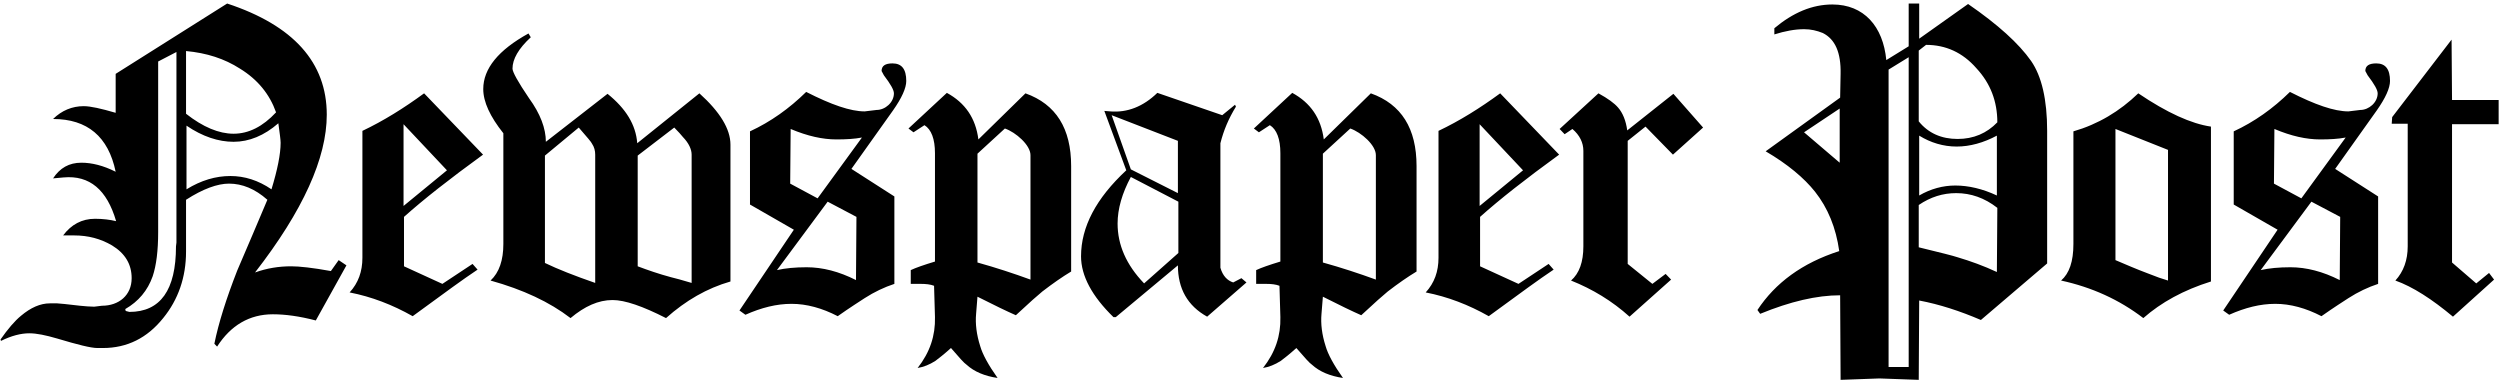 <svg 
 xmlns="http://www.w3.org/2000/svg"
 xmlns:xlink="http://www.w3.org/1999/xlink"
 width="192px" height="30px">
<path fill-rule="evenodd"  fill="rgb(0, 0, 0)"
 d="M188.316,9.540 L188.316,20.160 L190.176,21.765 L191.159,20.963 L191.545,21.473 L188.387,24.320 C186.772,22.970 185.298,22.021 183.965,21.546 C184.596,20.853 184.912,19.977 184.912,18.919 L184.912,9.504 L183.684,9.504 L183.719,8.993 L188.281,3.044 L188.316,7.679 L191.896,7.679 L191.896,9.540 L188.316,9.540 ZM179.341,12.971 L182.640,15.087 L182.640,21.802 C181.868,22.057 181.096,22.422 180.359,22.897 C179.973,23.152 179.271,23.590 178.288,24.283 C177.095,23.663 175.902,23.335 174.744,23.335 C173.586,23.335 172.428,23.627 171.200,24.174 L170.743,23.846 L174.919,17.642 L171.550,15.708 L171.550,10.088 C173.130,9.358 174.569,8.336 175.867,7.059 C177.797,8.044 179.271,8.555 180.359,8.555 L181.271,8.445 C181.938,8.445 182.605,7.862 182.605,7.168 C182.605,6.913 182.359,6.475 181.833,5.781 L181.657,5.453 C181.657,5.052 181.938,4.869 182.500,4.869 C183.202,4.869 183.553,5.307 183.553,6.219 C183.553,6.767 183.202,7.533 182.535,8.482 L179.341,12.971 ZM173.621,20.744 C174.253,20.598 175.025,20.525 175.902,20.525 C177.130,20.525 178.394,20.853 179.692,21.510 L179.727,16.656 L177.516,15.489 L173.621,20.744 ZM178.183,10.708 C177.130,10.708 175.972,10.453 174.674,9.905 L174.639,14.102 L176.744,15.233 L180.148,10.562 C179.587,10.672 178.920,10.708 178.183,10.708 ZM158.291,21.546 C158.922,20.999 159.238,20.087 159.238,18.736 L159.238,10.088 C161.133,9.540 162.783,8.555 164.221,7.168 C166.432,8.664 168.292,9.504 169.801,9.723 L169.801,21.619 C167.696,22.276 165.976,23.225 164.607,24.429 C162.747,23.006 160.642,22.057 158.291,21.546 ZM166.503,21.546 L166.503,11.511 L162.467,9.905 L162.467,19.977 C163.239,20.306 164.081,20.671 164.958,20.999 C165.590,21.254 166.116,21.437 166.503,21.546 ZM147.394,23.079 L147.359,29.173 L144.341,29.064 L141.358,29.173 L141.323,22.678 C139.533,22.678 137.498,23.152 135.182,24.101 L134.971,23.809 C136.340,21.729 138.410,20.196 141.253,19.284 C141.007,17.496 140.376,15.963 139.393,14.722 C138.551,13.664 137.287,12.606 135.603,11.620 L141.323,7.497 L141.358,5.672 C141.393,4.030 140.937,3.008 139.990,2.534 C139.533,2.351 139.077,2.242 138.551,2.242 C137.849,2.242 137.077,2.388 136.270,2.643 L136.270,2.169 C137.708,0.964 139.182,0.344 140.727,0.344 C143.148,0.344 144.622,2.023 144.868,4.614 L146.587,3.555 L146.587,0.271 L147.394,0.271 L147.394,2.971 L151.149,0.307 C153.430,1.877 155.045,3.336 155.992,4.687 C156.799,5.854 157.221,7.643 157.221,10.051 L157.221,20.233 L152.132,24.575 C150.518,23.882 148.938,23.371 147.394,23.079 ZM141.288,8.336 L138.551,10.161 L141.288,12.496 L141.288,8.336 ZM146.587,4.395 L145.043,5.344 L145.043,28.188 L146.587,28.188 L146.587,4.395 ZM151.781,5.234 C150.728,4.030 149.430,3.446 147.921,3.446 L147.359,3.884 L147.359,9.321 C148.096,10.234 149.114,10.672 150.342,10.672 C151.570,10.672 152.588,10.234 153.395,9.394 C153.395,7.789 152.869,6.402 151.781,5.234 ZM147.394,10.416 L147.394,15.014 C148.272,14.503 149.219,14.248 150.167,14.248 C151.184,14.248 152.272,14.503 153.360,15.014 L153.360,10.416 C152.343,10.963 151.290,11.255 150.272,11.255 C149.254,11.255 148.272,10.963 147.394,10.416 ZM153.395,15.963 C152.413,15.197 151.360,14.832 150.237,14.832 C149.219,14.832 148.272,15.124 147.359,15.744 L147.359,18.992 C149.009,19.393 150.026,19.649 150.342,19.758 C151.325,20.050 152.343,20.415 153.360,20.890 L153.395,15.963 ZM126.376,9.723 L125.007,10.817 L125.007,20.269 L126.902,21.802 L127.920,21.036 L128.341,21.473 L125.148,24.320 C123.814,23.116 122.305,22.203 120.656,21.546 C121.287,20.999 121.603,20.123 121.603,18.919 L121.603,11.584 C121.603,10.963 121.322,10.380 120.761,9.905 L120.164,10.307 L119.778,9.905 L122.761,7.168 C123.498,7.570 123.990,7.935 124.270,8.263 C124.621,8.664 124.867,9.248 124.972,10.015 L128.517,7.205 L130.798,9.796 L128.482,11.876 L126.376,9.723 ZM113.670,20.452 L116.618,21.802 L118.934,20.269 L119.320,20.707 C118.724,21.109 118.092,21.546 117.390,22.057 L114.337,24.283 C112.793,23.408 111.179,22.787 109.494,22.459 C110.161,21.729 110.477,20.853 110.477,19.795 L110.477,10.051 C112.091,9.285 113.670,8.299 115.214,7.168 L119.742,11.876 C117.180,13.737 115.179,15.306 113.670,16.656 L113.670,20.452 ZM116.969,13.080 L113.635,9.540 L113.635,15.817 L116.969,13.080 ZM104.544,24.210 C103.878,23.918 102.895,23.444 101.597,22.787 L101.491,24.101 C101.421,24.867 101.526,25.707 101.807,26.582 C101.983,27.203 102.439,28.042 103.141,29.028 C102.158,28.882 101.351,28.553 100.754,28.006 C100.579,27.896 100.193,27.458 99.561,26.728 C99.035,27.203 98.614,27.531 98.368,27.714 C97.912,28.006 97.456,28.188 96.999,28.261 C97.947,27.057 98.368,25.780 98.333,24.356 L98.263,21.948 C97.982,21.838 97.631,21.802 97.245,21.802 L96.473,21.802 L96.473,20.744 C96.859,20.561 97.491,20.342 98.333,20.087 L98.333,11.766 C98.333,10.672 98.052,9.942 97.526,9.613 L96.684,10.161 L96.297,9.869 L99.245,7.132 C100.649,7.898 101.456,9.066 101.667,10.708 L105.281,7.168 C107.633,8.008 108.791,9.869 108.791,12.752 L108.791,20.853 C108.124,21.254 107.387,21.765 106.580,22.386 C106.264,22.641 105.562,23.262 104.544,24.210 ZM105.667,11.912 C105.667,11.146 104.544,10.161 103.702,9.869 L101.597,11.803 L101.597,20.160 C103.035,20.561 104.369,20.999 105.667,21.473 L105.667,11.912 ZM90.463,20.379 L85.691,24.356 L85.515,24.356 C83.866,22.751 83.024,21.182 83.024,19.685 C83.024,17.423 84.182,15.233 86.498,13.080 L84.813,8.518 L85.270,8.555 C86.568,8.664 87.796,8.190 88.884,7.132 L93.868,8.847 L94.850,8.044 L94.920,8.190 C94.359,9.102 93.973,10.015 93.727,11.000 L93.727,20.561 C93.903,21.182 94.254,21.546 94.710,21.692 L95.341,21.364 L95.728,21.692 L92.709,24.320 C91.200,23.481 90.463,22.167 90.463,20.379 ZM90.463,10.817 L85.375,8.847 L86.849,13.007 L90.463,14.832 L90.463,10.817 ZM90.499,15.489 L86.849,13.591 C86.182,14.832 85.831,16.036 85.831,17.167 C85.831,18.809 86.498,20.342 87.867,21.765 L90.499,19.430 L90.499,15.489 ZM78.018,24.210 C77.351,23.918 76.368,23.444 75.070,22.787 L74.965,24.101 C74.894,24.867 75.000,25.707 75.280,26.582 C75.456,27.203 75.912,28.042 76.614,29.028 C75.631,28.882 74.824,28.553 74.228,28.006 C74.052,27.896 73.666,27.458 73.034,26.728 C72.508,27.203 72.087,27.531 71.841,27.714 C71.385,28.006 70.929,28.188 70.473,28.261 C71.420,27.057 71.841,25.780 71.806,24.356 L71.736,21.948 C71.455,21.838 71.104,21.802 70.718,21.802 L69.946,21.802 L69.946,20.744 C70.332,20.561 70.964,20.342 71.806,20.087 L71.806,11.766 C71.806,10.672 71.525,9.942 70.999,9.613 L70.157,10.161 L69.771,9.869 L72.719,7.132 C74.122,7.898 74.930,9.066 75.140,10.708 L78.755,7.168 C81.106,8.008 82.264,9.869 82.264,12.752 L82.264,20.853 C81.597,21.254 80.860,21.765 80.053,22.386 C79.737,22.641 79.035,23.262 78.018,24.210 ZM79.141,11.912 C79.141,11.146 78.018,10.161 77.176,9.869 L75.070,11.803 L75.070,20.160 C76.509,20.561 77.842,20.999 79.141,21.473 L79.141,11.912 ZM65.389,12.971 L68.688,15.087 L68.688,21.802 C67.916,22.057 67.144,22.422 66.407,22.897 C66.021,23.152 65.319,23.590 64.337,24.283 C63.143,23.663 61.950,23.335 60.792,23.335 C59.634,23.335 58.476,23.627 57.248,24.174 L56.791,23.846 L60.968,17.642 L57.599,15.708 L57.599,10.088 C59.178,9.358 60.617,8.336 61.915,7.059 C63.845,8.044 65.319,8.555 66.407,8.555 L67.320,8.445 C67.986,8.445 68.653,7.862 68.653,7.168 C68.653,6.913 68.407,6.475 67.881,5.781 L67.706,5.453 C67.706,5.052 67.986,4.869 68.548,4.869 C69.250,4.869 69.601,5.307 69.601,6.219 C69.601,6.767 69.250,7.533 68.583,8.482 L65.389,12.971 ZM59.669,20.744 C60.301,20.598 61.073,20.525 61.950,20.525 C63.179,20.525 64.442,20.853 65.740,21.510 L65.775,16.656 L63.565,15.489 L59.669,20.744 ZM64.231,10.708 C63.179,10.708 62.020,10.453 60.722,9.905 L60.687,14.102 L62.792,15.233 L66.197,10.562 C65.635,10.672 64.968,10.708 64.231,10.708 ZM47.045,23.043 C45.957,23.043 44.905,23.517 43.817,24.429 C42.202,23.189 40.167,22.240 37.675,21.546 C38.342,20.926 38.658,19.977 38.658,18.736 L38.658,10.234 C37.640,8.956 37.114,7.825 37.114,6.840 C37.114,5.271 38.272,3.847 40.588,2.570 L40.764,2.862 C39.816,3.738 39.360,4.541 39.360,5.271 C39.360,5.526 39.781,6.292 40.623,7.533 C41.501,8.737 41.922,9.869 41.922,10.890 L46.659,7.205 C48.063,8.336 48.835,9.577 48.940,11.000 L53.713,7.168 C55.292,8.591 56.099,9.905 56.099,11.109 L56.099,21.619 C54.310,22.130 52.660,23.079 51.151,24.429 C49.361,23.517 47.993,23.043 47.045,23.043 ZM45.712,11.876 C45.712,11.584 45.642,11.292 45.466,11.036 C45.431,10.927 45.080,10.526 44.448,9.796 L41.851,11.949 L41.851,20.196 C42.834,20.671 44.133,21.182 45.712,21.729 L45.712,11.876 ZM53.117,21.729 L53.117,11.876 C53.117,11.474 52.906,11.000 52.450,10.526 C52.309,10.343 52.099,10.124 51.783,9.796 L48.975,11.949 L48.975,20.452 C49.748,20.744 50.590,21.036 51.537,21.291 C51.853,21.364 52.380,21.510 53.117,21.729 ZM31.027,20.452 L33.975,21.802 L36.291,20.269 L36.677,20.707 C36.080,21.109 35.449,21.546 34.747,22.057 L31.694,24.283 C30.150,23.408 28.535,22.787 26.851,22.459 C27.518,21.729 27.833,20.853 27.833,19.795 L27.833,10.051 C29.448,9.285 31.027,8.299 32.571,7.168 L37.098,11.876 C34.536,13.737 32.536,15.306 31.027,16.656 L31.027,20.452 ZM34.326,13.080 L30.992,9.540 L30.992,15.817 L34.326,13.080 ZM20.955,24.137 C19.166,24.137 17.727,24.977 16.674,26.619 L16.463,26.400 C16.779,24.831 17.376,22.933 18.218,20.780 C18.990,18.992 19.762,17.167 20.534,15.343 C19.587,14.503 18.604,14.102 17.586,14.102 C16.709,14.102 15.586,14.503 14.288,15.343 L14.288,19.320 C14.288,21.291 13.691,23.006 12.533,24.429 C11.305,25.962 9.761,26.728 7.901,26.728 L7.479,26.728 C6.988,26.728 5.970,26.473 4.391,25.999 C3.514,25.743 2.812,25.597 2.250,25.597 C1.619,25.597 0.882,25.780 0.075,26.181 L0.040,26.072 C0.601,25.269 1.127,24.648 1.619,24.247 C2.356,23.627 3.093,23.298 3.830,23.298 L4.391,23.298 C4.567,23.298 5.163,23.371 6.146,23.481 C6.532,23.517 6.918,23.554 7.234,23.554 L7.830,23.481 C9.129,23.481 10.111,22.678 10.111,21.364 C10.111,20.306 9.620,19.466 8.602,18.846 C7.725,18.335 6.778,18.080 5.690,18.080 L4.847,18.080 C5.479,17.240 6.286,16.802 7.304,16.802 C7.901,16.802 8.462,16.875 8.918,16.985 C8.216,14.576 6.883,13.445 4.883,13.627 L4.075,13.700 C4.602,12.898 5.304,12.496 6.251,12.496 C7.058,12.496 7.936,12.715 8.883,13.190 C8.322,10.489 6.707,9.139 4.075,9.139 C4.742,8.482 5.549,8.153 6.427,8.153 C6.953,8.153 7.760,8.336 8.883,8.664 L8.883,5.672 L17.446,0.271 C22.535,1.950 25.096,4.796 25.096,8.810 C25.096,12.131 23.272,16.182 19.587,20.926 C20.499,20.598 21.412,20.452 22.359,20.452 C22.991,20.452 24.009,20.561 25.412,20.817 L26.009,19.977 L26.606,20.379 L24.254,24.612 C22.991,24.283 21.903,24.137 20.955,24.137 ZM13.551,3.993 L12.147,4.723 L12.147,17.824 C12.147,19.247 12.007,20.379 11.726,21.218 C11.340,22.313 10.638,23.152 9.620,23.736 L9.655,23.882 L9.936,23.955 C12.322,23.955 13.516,22.276 13.516,18.919 L13.551,18.627 L13.551,3.993 ZM18.429,5.271 C17.236,4.504 15.867,4.066 14.288,3.920 L14.288,8.737 C15.586,9.759 16.814,10.270 17.937,10.270 C19.095,10.270 20.183,9.723 21.201,8.628 C20.710,7.241 19.797,6.110 18.429,5.271 ZM21.552,10.963 C21.552,10.744 21.482,10.234 21.377,9.467 C20.289,10.416 19.131,10.890 17.937,10.890 C16.779,10.890 15.551,10.489 14.323,9.650 L14.323,14.540 C15.446,13.846 16.569,13.518 17.692,13.518 C18.780,13.518 19.832,13.846 20.850,14.540 C21.306,13.044 21.552,11.839 21.552,10.963 Z"/>
</svg>